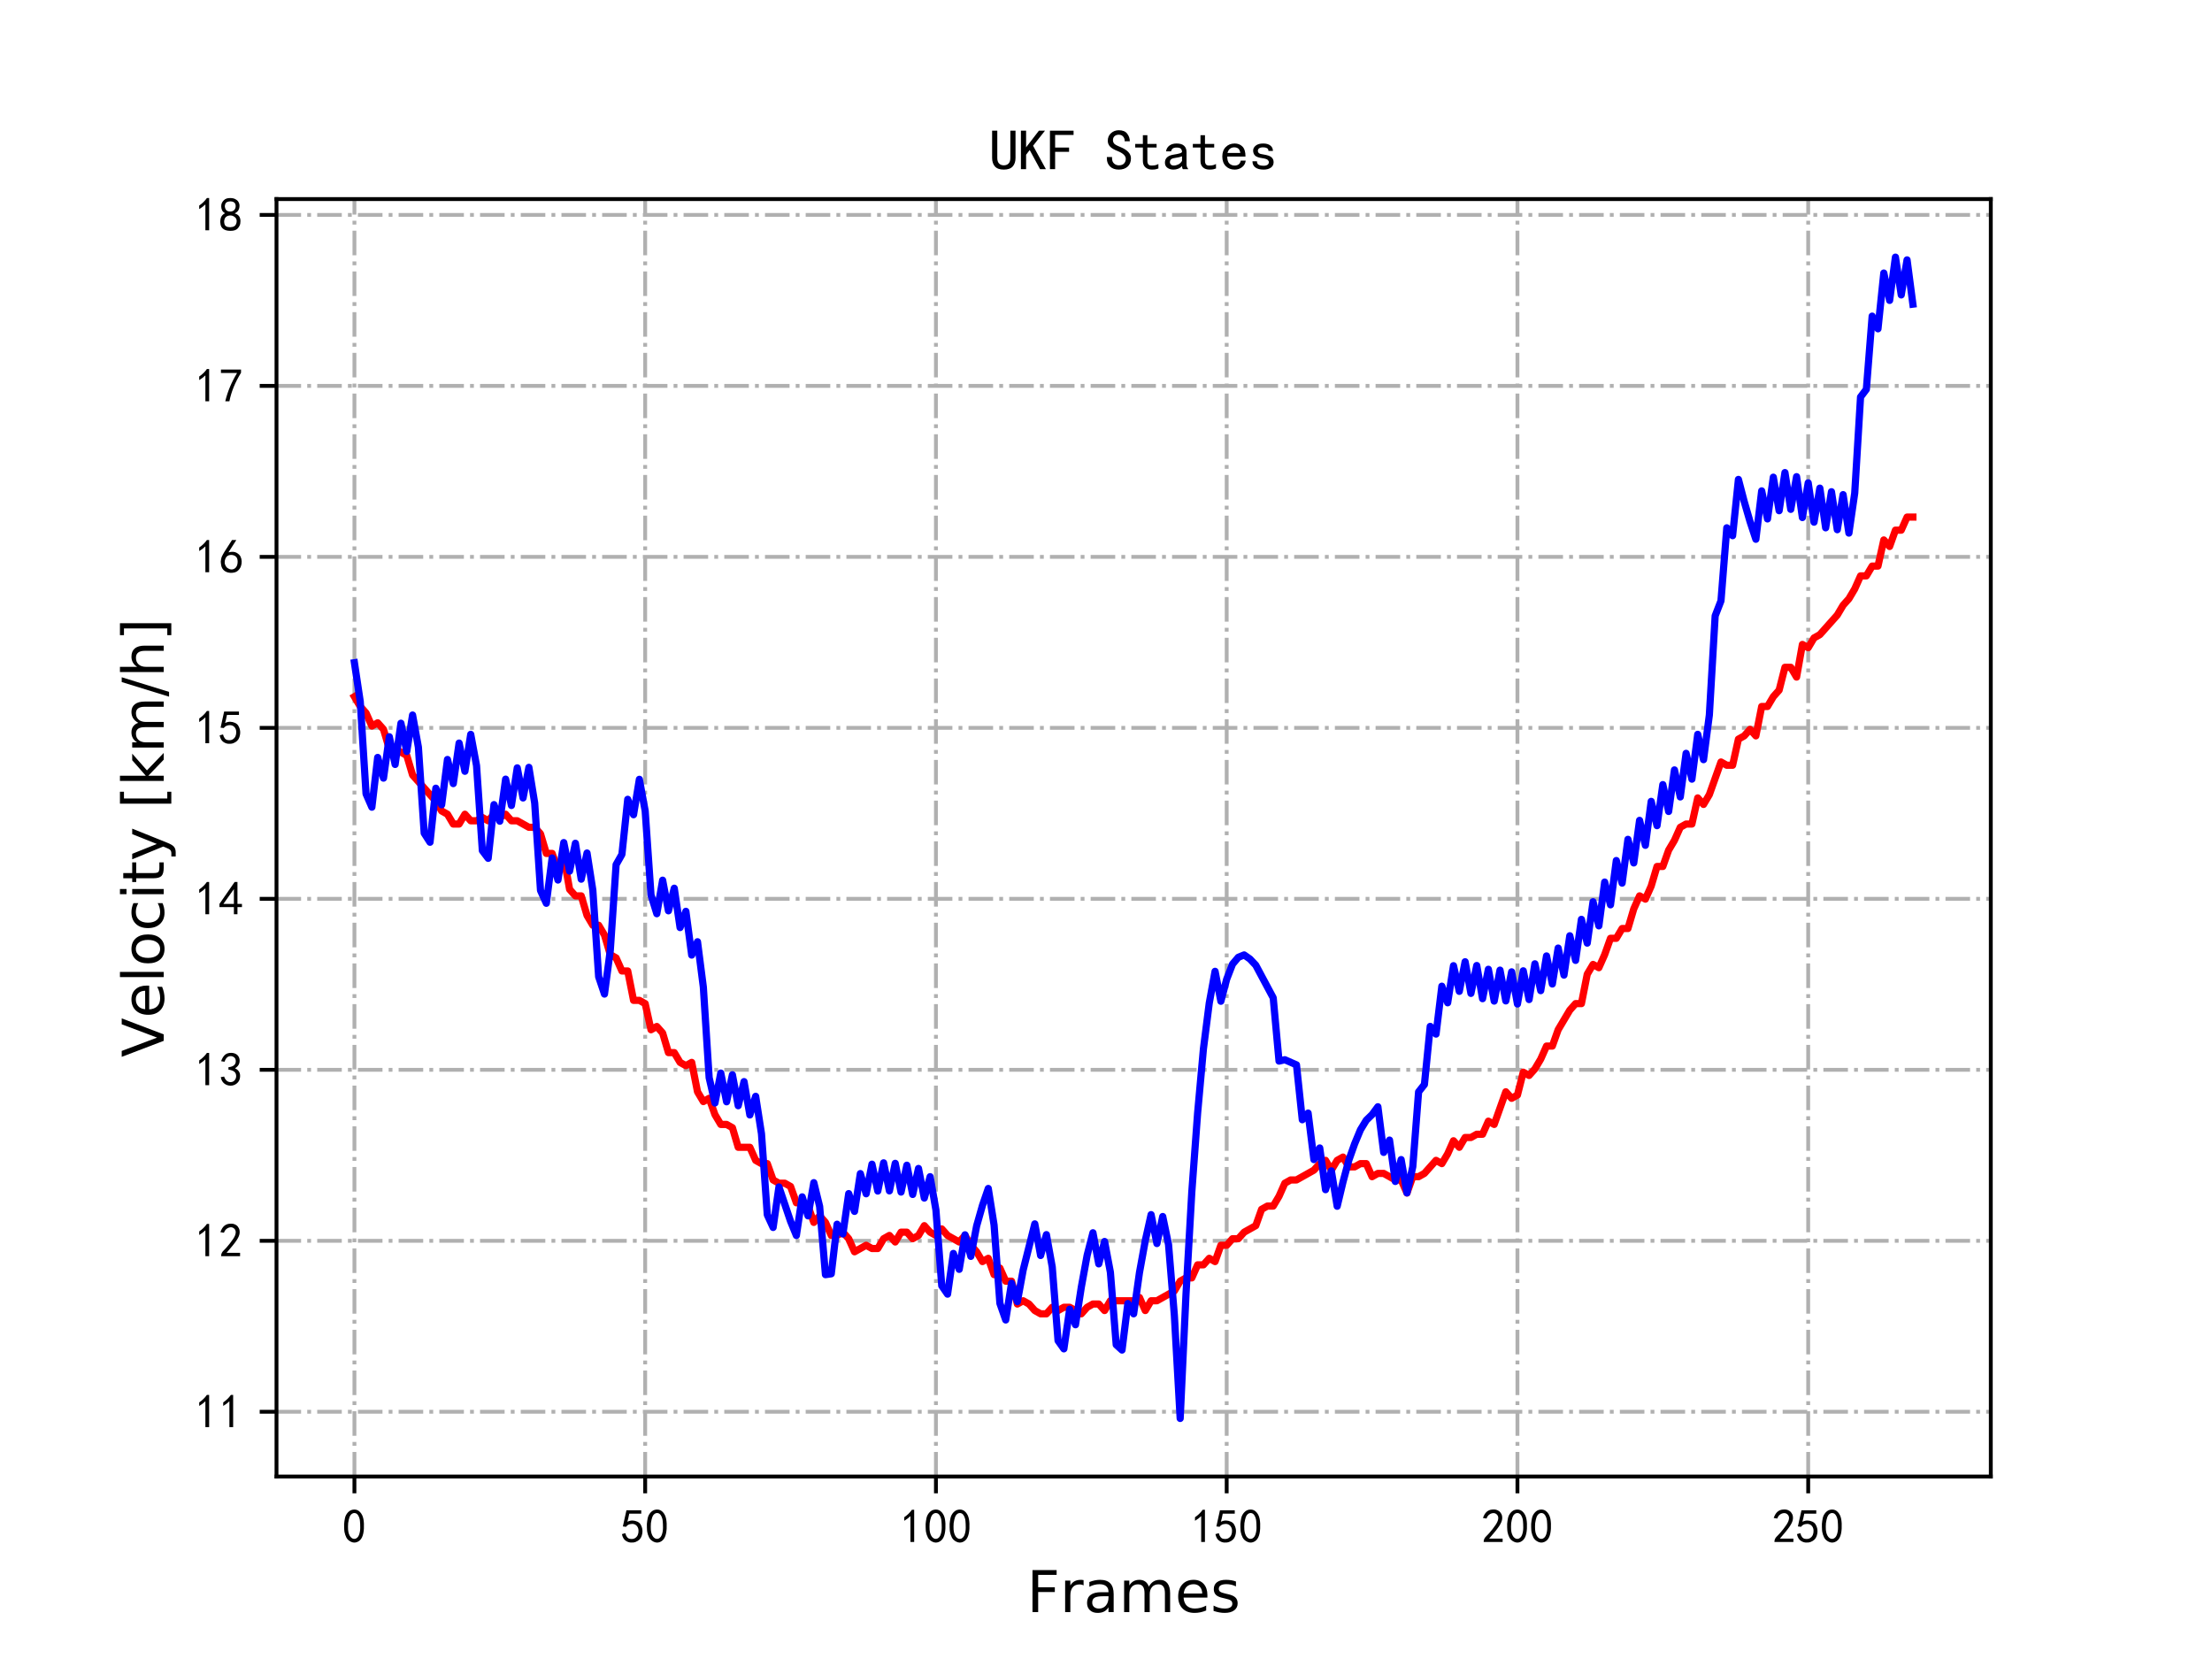 <?xml version="1.0" encoding="utf-8" standalone="no"?>
<!DOCTYPE svg PUBLIC "-//W3C//DTD SVG 1.1//EN"
  "http://www.w3.org/Graphics/SVG/1.1/DTD/svg11.dtd">
<!-- Created with matplotlib (http://matplotlib.org/) -->
<svg height="345.6pt" version="1.1" viewBox="0 0 460.8 345.6" width="460.8pt" xmlns="http://www.w3.org/2000/svg" xmlns:xlink="http://www.w3.org/1999/xlink">
 <defs>
  <style type="text/css">
*{stroke-linecap:butt;stroke-linejoin:round;}
  </style>
 </defs>
 <g id="figure_1">
  <g id="patch_1">
   <path d="M 0 345.6 
L 460.8 345.6 
L 460.8 0 
L 0 0 
z
" style="fill:#ffffff;"/>
  </g>
  <g id="axes_1">
   <g id="patch_2">
    <path d="M 57.6 307.584 
L 414.72 307.584 
L 414.72 41.472 
L 57.6 41.472 
z
" style="fill:#ffffff;"/>
   </g>
   <g id="matplotlib.axis_1">
    <g id="xtick_1">
     <g id="line2d_1">
      <path clip-path="url(#p1f4f0e84ec)" d="M 73.833 307.584 
L 73.833 41.472 
" style="fill:none;stroke:#b0b0b0;stroke-dasharray:5.12,1.28,0.8,1.28;stroke-dashoffset:0;stroke-width:0.8;"/>
     </g>
     <g id="line2d_2">
      <defs>
       <path d="M 0 0 
L 0 3.5 
" id="m449498140f" style="stroke:#000000;stroke-width:0.8;"/>
      </defs>
      <g>
       <use style="stroke:#000000;stroke-width:0.8;" x="73.833" xlink:href="#m449498140f" y="307.584"/>
      </g>
     </g>
     <g id="text_1">
      <!-- 0 -->
      <defs>
       <path d="M 3.125 29.297 
Q 3.906 50 6.438 56.047 
Q 8.984 62.109 13.672 66.016 
Q 18.359 69.922 25.188 69.922 
Q 32.031 69.922 37.109 64.25 
Q 42.188 58.594 43.75 50 
Q 45.312 41.406 44.719 30.266 
Q 44.141 19.141 40.812 12.109 
Q 37.5 5.078 30.859 2.344 
Q 24.219 -0.391 17.578 2.922 
Q 10.938 6.25 8.203 11.719 
Q 5.469 17.188 4.297 23.234 
Q 3.125 29.297 3.906 50 
z
M 12.891 52.734 
Q 10.547 31.25 12.5 22.844 
Q 14.453 14.453 18.938 10.938 
Q 23.438 7.422 28.125 9.562 
Q 32.812 11.719 34.953 18.156 
Q 37.109 24.609 37.109 32.219 
Q 37.109 39.844 36.516 46.094 
Q 35.938 52.344 33 57.422 
Q 30.078 62.5 25.188 62.688 
Q 20.312 62.891 16.594 57.812 
Q 12.891 52.734 10.547 31.25 
z
" id="SimHei-30"/>
      </defs>
      <g transform="translate(71.333 321.459)scale(0.1 -0.1)">
       <use xlink:href="#SimHei-30"/>
      </g>
     </g>
    </g>
    <g id="xtick_2">
     <g id="line2d_3">
      <path clip-path="url(#p1f4f0e84ec)" d="M 134.403 307.584 
L 134.403 41.472 
" style="fill:none;stroke:#b0b0b0;stroke-dasharray:5.12,1.28,0.8,1.28;stroke-dashoffset:0;stroke-width:0.8;"/>
     </g>
     <g id="line2d_4">
      <g>
       <use style="stroke:#000000;stroke-width:0.8;" x="134.403" xlink:href="#m449498140f" y="307.584"/>
      </g>
     </g>
     <g id="text_2">
      <!-- 50 -->
      <defs>
       <path d="M 8.594 20.703 
Q 11.328 10.156 17.969 8.984 
Q 24.609 7.812 28.703 10.344 
Q 32.812 12.891 34.562 16.984 
Q 36.328 21.094 36.125 26.172 
Q 35.938 31.25 33.391 34.766 
Q 30.859 38.281 26.953 39.453 
Q 23.047 40.625 18.156 39.453 
Q 13.281 38.281 10.156 33.984 
L 3.516 34.766 
Q 4.297 37.109 10.938 68.359 
L 41.797 68.359 
L 41.797 61.328 
L 16.797 61.328 
Q 14.844 50.781 12.891 44.531 
Q 18.75 47.266 23.828 47.062 
Q 28.906 46.875 33.594 44.719 
Q 38.281 42.578 40.422 38.859 
Q 42.578 35.156 43.547 31.438 
Q 44.531 27.734 44.328 23.438 
Q 44.141 19.141 42.578 14.641 
Q 41.016 10.156 37.891 7.219 
Q 34.766 4.297 30.266 2.531 
Q 25.781 0.781 19.922 1.172 
Q 14.062 1.562 8.781 5.469 
Q 3.516 9.375 1.562 18.75 
z
" id="SimHei-35"/>
      </defs>
      <g transform="translate(129.403 321.459)scale(0.1 -0.1)">
       <use xlink:href="#SimHei-35"/>
       <use x="50" xlink:href="#SimHei-30"/>
      </g>
     </g>
    </g>
    <g id="xtick_3">
     <g id="line2d_5">
      <path clip-path="url(#p1f4f0e84ec)" d="M 194.972 307.584 
L 194.972 41.472 
" style="fill:none;stroke:#b0b0b0;stroke-dasharray:5.12,1.28,0.8,1.28;stroke-dashoffset:0;stroke-width:0.8;"/>
     </g>
     <g id="line2d_6">
      <g>
       <use style="stroke:#000000;stroke-width:0.8;" x="194.972" xlink:href="#m449498140f" y="307.584"/>
      </g>
     </g>
     <g id="text_3">
      <!-- 100 -->
      <defs>
       <path d="M 21.875 56.25 
Q 16.797 51.172 8.984 46.484 
L 8.984 53.906 
Q 18.75 60.547 25 69.531 
L 29.688 69.531 
L 29.688 2.344 
L 21.875 2.344 
z
" id="SimHei-31"/>
      </defs>
      <g transform="translate(187.472 321.459)scale(0.1 -0.1)">
       <use xlink:href="#SimHei-31"/>
       <use x="50" xlink:href="#SimHei-30"/>
       <use x="100" xlink:href="#SimHei-30"/>
      </g>
     </g>
    </g>
    <g id="xtick_4">
     <g id="line2d_7">
      <path clip-path="url(#p1f4f0e84ec)" d="M 255.542 307.584 
L 255.542 41.472 
" style="fill:none;stroke:#b0b0b0;stroke-dasharray:5.12,1.28,0.8,1.28;stroke-dashoffset:0;stroke-width:0.8;"/>
     </g>
     <g id="line2d_8">
      <g>
       <use style="stroke:#000000;stroke-width:0.8;" x="255.542" xlink:href="#m449498140f" y="307.584"/>
      </g>
     </g>
     <g id="text_4">
      <!-- 150 -->
      <g transform="translate(248.042 321.459)scale(0.1 -0.1)">
       <use xlink:href="#SimHei-31"/>
       <use x="50" xlink:href="#SimHei-35"/>
       <use x="100" xlink:href="#SimHei-30"/>
      </g>
     </g>
    </g>
    <g id="xtick_5">
     <g id="line2d_9">
      <path clip-path="url(#p1f4f0e84ec)" d="M 316.112 307.584 
L 316.112 41.472 
" style="fill:none;stroke:#b0b0b0;stroke-dasharray:5.12,1.28,0.8,1.28;stroke-dashoffset:0;stroke-width:0.8;"/>
     </g>
     <g id="line2d_10">
      <g>
       <use style="stroke:#000000;stroke-width:0.8;" x="316.112" xlink:href="#m449498140f" y="307.584"/>
      </g>
     </g>
     <g id="text_5">
      <!-- 200 -->
      <defs>
       <path d="M 4.688 3.906 
Q 5.078 9.766 10.156 14.453 
Q 15.234 19.141 23.047 29.094 
Q 30.859 39.062 33.203 44.531 
Q 35.547 50 34.953 53.906 
Q 34.375 57.812 31.25 60.344 
Q 28.125 62.891 24.016 62.5 
Q 19.922 62.109 16.203 59.375 
Q 12.5 56.641 10.547 51.172 
L 3.125 52.344 
Q 6.25 61.328 11.125 65.422 
Q 16.016 69.531 22.656 69.922 
Q 26.562 70.312 29.688 69.719 
Q 32.812 69.141 36.125 66.984 
Q 39.453 64.844 41.594 60.547 
Q 43.75 56.25 43.156 50.188 
Q 42.578 44.141 37.109 35.734 
Q 31.641 27.344 16.016 9.375 
L 44.141 9.375 
L 44.141 2.344 
L 4.688 2.344 
z
" id="SimHei-32"/>
      </defs>
      <g transform="translate(308.612 321.459)scale(0.1 -0.1)">
       <use xlink:href="#SimHei-32"/>
       <use x="50" xlink:href="#SimHei-30"/>
       <use x="100" xlink:href="#SimHei-30"/>
      </g>
     </g>
    </g>
    <g id="xtick_6">
     <g id="line2d_11">
      <path clip-path="url(#p1f4f0e84ec)" d="M 376.682 307.584 
L 376.682 41.472 
" style="fill:none;stroke:#b0b0b0;stroke-dasharray:5.12,1.28,0.8,1.28;stroke-dashoffset:0;stroke-width:0.8;"/>
     </g>
     <g id="line2d_12">
      <g>
       <use style="stroke:#000000;stroke-width:0.8;" x="376.682" xlink:href="#m449498140f" y="307.584"/>
      </g>
     </g>
     <g id="text_6">
      <!-- 250 -->
      <g transform="translate(369.182 321.459)scale(0.1 -0.1)">
       <use xlink:href="#SimHei-32"/>
       <use x="50" xlink:href="#SimHei-35"/>
       <use x="100" xlink:href="#SimHei-30"/>
      </g>
     </g>
    </g>
    <g id="text_7">
     <!-- Frames -->
     <defs>
      <path d="M 9.812 72.906 
L 51.703 72.906 
L 51.703 64.594 
L 19.672 64.594 
L 19.672 43.109 
L 48.578 43.109 
L 48.578 34.812 
L 19.672 34.812 
L 19.672 0 
L 9.812 0 
z
" id="DejaVuSans-46"/>
      <path d="M 41.109 46.297 
Q 39.594 47.172 37.812 47.578 
Q 36.031 48 33.891 48 
Q 26.266 48 22.188 43.047 
Q 18.109 38.094 18.109 28.812 
L 18.109 0 
L 9.078 0 
L 9.078 54.688 
L 18.109 54.688 
L 18.109 46.188 
Q 20.953 51.172 25.484 53.578 
Q 30.031 56 36.531 56 
Q 37.453 56 38.578 55.875 
Q 39.703 55.766 41.062 55.516 
z
" id="DejaVuSans-72"/>
      <path d="M 34.281 27.484 
Q 23.391 27.484 19.188 25 
Q 14.984 22.516 14.984 16.5 
Q 14.984 11.719 18.141 8.906 
Q 21.297 6.109 26.703 6.109 
Q 34.188 6.109 38.703 11.406 
Q 43.219 16.703 43.219 25.484 
L 43.219 27.484 
z
M 52.203 31.203 
L 52.203 0 
L 43.219 0 
L 43.219 8.297 
Q 40.141 3.328 35.547 0.953 
Q 30.953 -1.422 24.312 -1.422 
Q 15.922 -1.422 10.953 3.297 
Q 6 8.016 6 15.922 
Q 6 25.141 12.172 29.828 
Q 18.359 34.516 30.609 34.516 
L 43.219 34.516 
L 43.219 35.406 
Q 43.219 41.609 39.141 45 
Q 35.062 48.391 27.688 48.391 
Q 23 48.391 18.547 47.266 
Q 14.109 46.141 10.016 43.891 
L 10.016 52.203 
Q 14.938 54.109 19.578 55.047 
Q 24.219 56 28.609 56 
Q 40.484 56 46.344 49.844 
Q 52.203 43.703 52.203 31.203 
z
" id="DejaVuSans-61"/>
      <path d="M 52 44.188 
Q 55.375 50.25 60.062 53.125 
Q 64.75 56 71.094 56 
Q 79.641 56 84.281 50.016 
Q 88.922 44.047 88.922 33.016 
L 88.922 0 
L 79.891 0 
L 79.891 32.719 
Q 79.891 40.578 77.094 44.375 
Q 74.312 48.188 68.609 48.188 
Q 61.625 48.188 57.562 43.547 
Q 53.516 38.922 53.516 30.906 
L 53.516 0 
L 44.484 0 
L 44.484 32.719 
Q 44.484 40.625 41.703 44.406 
Q 38.922 48.188 33.109 48.188 
Q 26.219 48.188 22.156 43.531 
Q 18.109 38.875 18.109 30.906 
L 18.109 0 
L 9.078 0 
L 9.078 54.688 
L 18.109 54.688 
L 18.109 46.188 
Q 21.188 51.219 25.484 53.609 
Q 29.781 56 35.688 56 
Q 41.656 56 45.828 52.969 
Q 50 49.953 52 44.188 
z
" id="DejaVuSans-6d"/>
      <path d="M 56.203 29.594 
L 56.203 25.203 
L 14.891 25.203 
Q 15.484 15.922 20.484 11.062 
Q 25.484 6.203 34.422 6.203 
Q 39.594 6.203 44.453 7.469 
Q 49.312 8.734 54.109 11.281 
L 54.109 2.781 
Q 49.266 0.734 44.188 -0.344 
Q 39.109 -1.422 33.891 -1.422 
Q 20.797 -1.422 13.156 6.188 
Q 5.516 13.812 5.516 26.812 
Q 5.516 40.234 12.766 48.109 
Q 20.016 56 32.328 56 
Q 43.359 56 49.781 48.891 
Q 56.203 41.797 56.203 29.594 
z
M 47.219 32.234 
Q 47.125 39.594 43.094 43.984 
Q 39.062 48.391 32.422 48.391 
Q 24.906 48.391 20.391 44.141 
Q 15.875 39.891 15.188 32.172 
z
" id="DejaVuSans-65"/>
      <path d="M 44.281 53.078 
L 44.281 44.578 
Q 40.484 46.531 36.375 47.5 
Q 32.281 48.484 27.875 48.484 
Q 21.188 48.484 17.844 46.438 
Q 14.5 44.391 14.5 40.281 
Q 14.5 37.156 16.891 35.375 
Q 19.281 33.594 26.516 31.984 
L 29.594 31.297 
Q 39.156 29.25 43.188 25.516 
Q 47.219 21.781 47.219 15.094 
Q 47.219 7.469 41.188 3.016 
Q 35.156 -1.422 24.609 -1.422 
Q 20.219 -1.422 15.453 -0.562 
Q 10.688 0.297 5.422 2 
L 5.422 11.281 
Q 10.406 8.688 15.234 7.391 
Q 20.062 6.109 24.812 6.109 
Q 31.156 6.109 34.562 8.281 
Q 37.984 10.453 37.984 14.406 
Q 37.984 18.062 35.516 20.016 
Q 33.062 21.969 24.703 23.781 
L 21.578 24.516 
Q 13.234 26.266 9.516 29.906 
Q 5.812 33.547 5.812 39.891 
Q 5.812 47.609 11.281 51.797 
Q 16.75 56 26.812 56 
Q 31.781 56 36.172 55.266 
Q 40.578 54.547 44.281 53.078 
z
" id="DejaVuSans-73"/>
     </defs>
     <g transform="translate(213.91 335.827)scale(0.12 -0.12)">
      <use xlink:href="#DejaVuSans-46"/>
      <use x="57.41" xlink:href="#DejaVuSans-72"/>
      <use x="98.523" xlink:href="#DejaVuSans-61"/>
      <use x="159.803" xlink:href="#DejaVuSans-6d"/>
      <use x="257.215" xlink:href="#DejaVuSans-65"/>
      <use x="318.738" xlink:href="#DejaVuSans-73"/>
     </g>
    </g>
   </g>
   <g id="matplotlib.axis_2">
    <g id="ytick_1">
     <g id="line2d_13">
      <path clip-path="url(#p1f4f0e84ec)" d="M 57.6 294.099 
L 414.72 294.099 
" style="fill:none;stroke:#b0b0b0;stroke-dasharray:5.12,1.28,0.8,1.28;stroke-dashoffset:0;stroke-width:0.8;"/>
     </g>
     <g id="line2d_14">
      <defs>
       <path d="M 0 0 
L -3.5 0 
" id="m06a6c1f223" style="stroke:#000000;stroke-width:0.8;"/>
      </defs>
      <g>
       <use style="stroke:#000000;stroke-width:0.8;" x="57.6" xlink:href="#m06a6c1f223" y="294.099"/>
      </g>
     </g>
     <g id="text_8">
      <!-- 11 -->
      <g transform="translate(40.6 297.536)scale(0.1 -0.1)">
       <use xlink:href="#SimHei-31"/>
       <use x="50" xlink:href="#SimHei-31"/>
      </g>
     </g>
    </g>
    <g id="ytick_2">
     <g id="line2d_15">
      <path clip-path="url(#p1f4f0e84ec)" d="M 57.6 258.481 
L 414.72 258.481 
" style="fill:none;stroke:#b0b0b0;stroke-dasharray:5.12,1.28,0.8,1.28;stroke-dashoffset:0;stroke-width:0.8;"/>
     </g>
     <g id="line2d_16">
      <g>
       <use style="stroke:#000000;stroke-width:0.8;" x="57.6" xlink:href="#m06a6c1f223" y="258.481"/>
      </g>
     </g>
     <g id="text_9">
      <!-- 12 -->
      <g transform="translate(40.6 261.918)scale(0.1 -0.1)">
       <use xlink:href="#SimHei-31"/>
       <use x="50" xlink:href="#SimHei-32"/>
      </g>
     </g>
    </g>
    <g id="ytick_3">
     <g id="line2d_17">
      <path clip-path="url(#p1f4f0e84ec)" d="M 57.6 222.862 
L 414.72 222.862 
" style="fill:none;stroke:#b0b0b0;stroke-dasharray:5.12,1.28,0.8,1.28;stroke-dashoffset:0;stroke-width:0.8;"/>
     </g>
     <g id="line2d_18">
      <g>
       <use style="stroke:#000000;stroke-width:0.8;" x="57.6" xlink:href="#m06a6c1f223" y="222.862"/>
      </g>
     </g>
     <g id="text_10">
      <!-- 13 -->
      <defs>
       <path d="M 3.906 19.141 
L 10.938 20.312 
Q 12.5 15.234 16.016 11.906 
Q 19.531 8.594 24.797 8.781 
Q 30.078 8.984 33.203 13.078 
Q 36.328 17.188 35.938 22.453 
Q 35.547 27.734 31.828 30.656 
Q 28.125 33.594 19.922 34.766 
L 19.922 39.844 
Q 28.125 40.625 31.828 44.141 
Q 35.547 47.656 35.156 53.312 
Q 34.766 58.984 30.078 61.516 
Q 25.391 64.062 20.109 62.109 
Q 14.844 60.156 11.719 51.172 
L 4.688 52.344 
Q 7.031 59.375 11.125 64.062 
Q 15.234 68.75 22.266 69.531 
Q 29.297 70.312 34.562 67.766 
Q 39.844 65.234 41.984 59.953 
Q 44.141 54.688 42.578 48.438 
Q 41.016 42.188 33.594 37.5 
Q 39.062 35.156 41.984 30.469 
Q 44.922 25.781 43.938 18.156 
Q 42.969 10.547 37.109 5.859 
Q 31.25 1.172 23.828 1.359 
Q 16.406 1.562 10.938 6.047 
Q 5.469 10.547 3.906 19.141 
z
" id="SimHei-33"/>
      </defs>
      <g transform="translate(40.6 226.3)scale(0.1 -0.1)">
       <use xlink:href="#SimHei-31"/>
       <use x="50" xlink:href="#SimHei-33"/>
      </g>
     </g>
    </g>
    <g id="ytick_4">
     <g id="line2d_19">
      <path clip-path="url(#p1f4f0e84ec)" d="M 57.6 187.244 
L 414.72 187.244 
" style="fill:none;stroke:#b0b0b0;stroke-dasharray:5.12,1.28,0.8,1.28;stroke-dashoffset:0;stroke-width:0.8;"/>
     </g>
     <g id="line2d_20">
      <g>
       <use style="stroke:#000000;stroke-width:0.8;" x="57.6" xlink:href="#m06a6c1f223" y="187.244"/>
      </g>
     </g>
     <g id="text_11">
      <!-- 14 -->
      <defs>
       <path d="M 31.25 17.188 
L 1.172 17.188 
L 1.172 23.828 
L 32.812 69.531 
L 38.672 69.531 
L 38.672 23.828 
L 48.047 23.828 
L 48.047 17.188 
L 38.672 17.188 
L 38.672 2.344 
L 31.25 2.344 
z
M 31.25 23.828 
L 31.25 54.688 
L 9.375 23.828 
z
" id="SimHei-34"/>
      </defs>
      <g transform="translate(40.6 190.681)scale(0.1 -0.1)">
       <use xlink:href="#SimHei-31"/>
       <use x="50" xlink:href="#SimHei-34"/>
      </g>
     </g>
    </g>
    <g id="ytick_5">
     <g id="line2d_21">
      <path clip-path="url(#p1f4f0e84ec)" d="M 57.6 151.625 
L 414.72 151.625 
" style="fill:none;stroke:#b0b0b0;stroke-dasharray:5.12,1.28,0.8,1.28;stroke-dashoffset:0;stroke-width:0.8;"/>
     </g>
     <g id="line2d_22">
      <g>
       <use style="stroke:#000000;stroke-width:0.8;" x="57.6" xlink:href="#m06a6c1f223" y="151.625"/>
      </g>
     </g>
     <g id="text_12">
      <!-- 15 -->
      <g transform="translate(40.6 155.063)scale(0.1 -0.1)">
       <use xlink:href="#SimHei-31"/>
       <use x="50" xlink:href="#SimHei-35"/>
      </g>
     </g>
    </g>
    <g id="ytick_6">
     <g id="line2d_23">
      <path clip-path="url(#p1f4f0e84ec)" d="M 57.6 116.007 
L 414.72 116.007 
" style="fill:none;stroke:#b0b0b0;stroke-dasharray:5.12,1.28,0.8,1.28;stroke-dashoffset:0;stroke-width:0.8;"/>
     </g>
     <g id="line2d_24">
      <g>
       <use style="stroke:#000000;stroke-width:0.8;" x="57.6" xlink:href="#m06a6c1f223" y="116.007"/>
      </g>
     </g>
     <g id="text_13">
      <!-- 16 -->
      <defs>
       <path d="M 3.516 19.531 
Q 4.297 30.859 6.047 34.766 
Q 7.812 38.672 11.328 44.531 
L 27.344 69.531 
L 36.328 69.531 
L 19.922 43.75 
Q 30.469 46.484 36.719 42.969 
Q 42.969 39.453 45.109 34.953 
Q 47.266 30.469 47.453 25.188 
Q 47.656 19.922 45.891 14.844 
Q 44.141 9.766 39.641 5.656 
Q 35.156 1.562 27.141 1.172 
Q 19.141 0.781 13.469 4.094 
Q 7.812 7.422 5.656 13.469 
Q 3.516 19.531 4.297 30.859 
z
M 12.5 16.016 
Q 19.531 8.594 25.391 8.203 
Q 31.25 7.812 35.156 12.109 
Q 39.062 16.406 39.062 24.609 
Q 39.062 32.812 34.172 35.938 
Q 29.297 39.062 23.234 38.281 
Q 17.188 37.5 14.453 32.422 
Q 11.719 27.344 12.109 21.672 
Q 12.5 16.016 19.531 8.594 
z
" id="SimHei-36"/>
      </defs>
      <g transform="translate(40.6 119.445)scale(0.1 -0.1)">
       <use xlink:href="#SimHei-31"/>
       <use x="50" xlink:href="#SimHei-36"/>
      </g>
     </g>
    </g>
    <g id="ytick_7">
     <g id="line2d_25">
      <path clip-path="url(#p1f4f0e84ec)" d="M 57.6 80.389 
L 414.72 80.389 
" style="fill:none;stroke:#b0b0b0;stroke-dasharray:5.12,1.28,0.8,1.28;stroke-dashoffset:0;stroke-width:0.8;"/>
     </g>
     <g id="line2d_26">
      <g>
       <use style="stroke:#000000;stroke-width:0.8;" x="57.6" xlink:href="#m06a6c1f223" y="80.389"/>
      </g>
     </g>
     <g id="text_14">
      <!-- 17 -->
      <defs>
       <path d="M 13.281 2.344 
Q 20.312 32.031 37.891 61.328 
L 4.297 61.328 
L 4.297 68.359 
L 46.094 68.359 
L 46.094 61.719 
Q 27.734 32.031 21.875 2.344 
L 13.281 2.344 
z
" id="SimHei-37"/>
      </defs>
      <g transform="translate(40.6 83.826)scale(0.1 -0.1)">
       <use xlink:href="#SimHei-31"/>
       <use x="50" xlink:href="#SimHei-37"/>
      </g>
     </g>
    </g>
    <g id="ytick_8">
     <g id="line2d_27">
      <path clip-path="url(#p1f4f0e84ec)" d="M 57.6 44.77 
L 414.72 44.77 
" style="fill:none;stroke:#b0b0b0;stroke-dasharray:5.12,1.28,0.8,1.28;stroke-dashoffset:0;stroke-width:0.8;"/>
     </g>
     <g id="line2d_28">
      <g>
       <use style="stroke:#000000;stroke-width:0.8;" x="57.6" xlink:href="#m06a6c1f223" y="44.77"/>
      </g>
     </g>
     <g id="text_15">
      <!-- 18 -->
      <defs>
       <path d="M 2.734 16.797 
Q 2.734 26.172 5.078 30.656 
Q 7.422 35.156 12.891 37.891 
Q 8.203 40.625 6.641 43.938 
Q 5.078 47.266 4.875 51.562 
Q 4.688 55.859 6.047 58.984 
Q 7.422 62.109 10.156 64.844 
Q 12.891 67.578 16.203 68.547 
Q 19.531 69.531 23.438 69.531 
Q 27.344 69.531 30.469 68.75 
Q 33.594 67.969 37.109 65.422 
Q 40.625 62.891 42.188 58.203 
Q 43.75 53.516 41.984 47.266 
Q 40.234 41.016 32.812 37.5 
Q 39.453 35.547 42.188 31.438 
Q 44.922 27.344 44.922 21.484 
Q 44.922 15.625 43.156 12.109 
Q 41.406 8.594 39.25 6.25 
Q 37.109 3.906 33.391 2.531 
Q 29.688 1.172 24.016 1.172 
Q 18.359 1.172 14.25 2.531 
Q 10.156 3.906 7.422 6.641 
Q 4.688 9.375 3.703 13.078 
Q 2.734 16.797 2.734 26.172 
z
M 10.938 26.562 
Q 10.547 17.188 12.297 13.672 
Q 14.062 10.156 18.75 9.172 
Q 23.438 8.203 28.516 9.375 
Q 33.594 10.547 35.547 14.844 
Q 37.5 19.141 36.906 23.438 
Q 36.328 27.734 32.031 30.656 
Q 27.734 33.594 22.656 33.203 
Q 17.578 32.812 14.25 29.688 
Q 10.938 26.562 10.547 17.188 
z
M 12.109 56.25 
Q 12.109 48.438 14.844 44.922 
Q 17.578 41.406 23.438 41.406 
Q 29.297 41.406 32.219 44.922 
Q 35.156 48.438 34.953 53.312 
Q 34.766 58.203 31.438 60.547 
Q 28.125 62.891 22.453 62.5 
Q 16.797 62.109 14.453 59.172 
Q 12.109 56.25 12.109 48.438 
z
" id="SimHei-38"/>
      </defs>
      <g transform="translate(40.6 48.208)scale(0.1 -0.1)">
       <use xlink:href="#SimHei-31"/>
       <use x="50" xlink:href="#SimHei-38"/>
      </g>
     </g>
    </g>
    <g id="text_16">
     <!-- Velocity [km/h] -->
     <defs>
      <path d="M 28.609 0 
L 0.781 72.906 
L 11.078 72.906 
L 34.188 11.531 
L 57.328 72.906 
L 67.578 72.906 
L 39.797 0 
z
" id="DejaVuSans-56"/>
      <path d="M 9.422 75.984 
L 18.406 75.984 
L 18.406 0 
L 9.422 0 
z
" id="DejaVuSans-6c"/>
      <path d="M 30.609 48.391 
Q 23.391 48.391 19.188 42.75 
Q 14.984 37.109 14.984 27.297 
Q 14.984 17.484 19.156 11.844 
Q 23.344 6.203 30.609 6.203 
Q 37.797 6.203 41.984 11.859 
Q 46.188 17.531 46.188 27.297 
Q 46.188 37.016 41.984 42.703 
Q 37.797 48.391 30.609 48.391 
z
M 30.609 56 
Q 42.328 56 49.016 48.375 
Q 55.719 40.766 55.719 27.297 
Q 55.719 13.875 49.016 6.219 
Q 42.328 -1.422 30.609 -1.422 
Q 18.844 -1.422 12.172 6.219 
Q 5.516 13.875 5.516 27.297 
Q 5.516 40.766 12.172 48.375 
Q 18.844 56 30.609 56 
z
" id="DejaVuSans-6f"/>
      <path d="M 48.781 52.594 
L 48.781 44.188 
Q 44.969 46.297 41.141 47.344 
Q 37.312 48.391 33.406 48.391 
Q 24.656 48.391 19.812 42.844 
Q 14.984 37.312 14.984 27.297 
Q 14.984 17.281 19.812 11.734 
Q 24.656 6.203 33.406 6.203 
Q 37.312 6.203 41.141 7.25 
Q 44.969 8.297 48.781 10.406 
L 48.781 2.094 
Q 45.016 0.344 40.984 -0.531 
Q 36.969 -1.422 32.422 -1.422 
Q 20.062 -1.422 12.781 6.344 
Q 5.516 14.109 5.516 27.297 
Q 5.516 40.672 12.859 48.328 
Q 20.219 56 33.016 56 
Q 37.156 56 41.109 55.141 
Q 45.062 54.297 48.781 52.594 
z
" id="DejaVuSans-63"/>
      <path d="M 9.422 54.688 
L 18.406 54.688 
L 18.406 0 
L 9.422 0 
z
M 9.422 75.984 
L 18.406 75.984 
L 18.406 64.594 
L 9.422 64.594 
z
" id="DejaVuSans-69"/>
      <path d="M 18.312 70.219 
L 18.312 54.688 
L 36.812 54.688 
L 36.812 47.703 
L 18.312 47.703 
L 18.312 18.016 
Q 18.312 11.328 20.141 9.422 
Q 21.969 7.516 27.594 7.516 
L 36.812 7.516 
L 36.812 0 
L 27.594 0 
Q 17.188 0 13.234 3.875 
Q 9.281 7.766 9.281 18.016 
L 9.281 47.703 
L 2.688 47.703 
L 2.688 54.688 
L 9.281 54.688 
L 9.281 70.219 
z
" id="DejaVuSans-74"/>
      <path d="M 32.172 -5.078 
Q 28.375 -14.844 24.75 -17.812 
Q 21.141 -20.797 15.094 -20.797 
L 7.906 -20.797 
L 7.906 -13.281 
L 13.188 -13.281 
Q 16.891 -13.281 18.938 -11.516 
Q 21 -9.766 23.484 -3.219 
L 25.094 0.875 
L 2.984 54.688 
L 12.5 54.688 
L 29.594 11.922 
L 46.688 54.688 
L 56.203 54.688 
z
" id="DejaVuSans-79"/>
      <path id="DejaVuSans-20"/>
      <path d="M 8.594 75.984 
L 29.297 75.984 
L 29.297 69 
L 17.578 69 
L 17.578 -6.203 
L 29.297 -6.203 
L 29.297 -13.188 
L 8.594 -13.188 
z
" id="DejaVuSans-5b"/>
      <path d="M 9.078 75.984 
L 18.109 75.984 
L 18.109 31.109 
L 44.922 54.688 
L 56.391 54.688 
L 27.391 29.109 
L 57.625 0 
L 45.906 0 
L 18.109 26.703 
L 18.109 0 
L 9.078 0 
z
" id="DejaVuSans-6b"/>
      <path d="M 25.391 72.906 
L 33.688 72.906 
L 8.297 -9.281 
L 0 -9.281 
z
" id="DejaVuSans-2f"/>
      <path d="M 54.891 33.016 
L 54.891 0 
L 45.906 0 
L 45.906 32.719 
Q 45.906 40.484 42.875 44.328 
Q 39.844 48.188 33.797 48.188 
Q 26.516 48.188 22.312 43.547 
Q 18.109 38.922 18.109 30.906 
L 18.109 0 
L 9.078 0 
L 9.078 75.984 
L 18.109 75.984 
L 18.109 46.188 
Q 21.344 51.125 25.703 53.562 
Q 30.078 56 35.797 56 
Q 45.219 56 50.047 50.172 
Q 54.891 44.344 54.891 33.016 
z
" id="DejaVuSans-68"/>
      <path d="M 30.422 75.984 
L 30.422 -13.188 
L 9.719 -13.188 
L 9.719 -6.203 
L 21.391 -6.203 
L 21.391 69 
L 9.719 69 
L 9.719 75.984 
z
" id="DejaVuSans-5d"/>
     </defs>
     <g transform="translate(34.104 220.256)rotate(-90)scale(0.12 -0.12)">
      <use xlink:href="#DejaVuSans-56"/>
      <use x="68.299" xlink:href="#DejaVuSans-65"/>
      <use x="129.822" xlink:href="#DejaVuSans-6c"/>
      <use x="157.605" xlink:href="#DejaVuSans-6f"/>
      <use x="218.787" xlink:href="#DejaVuSans-63"/>
      <use x="273.768" xlink:href="#DejaVuSans-69"/>
      <use x="301.551" xlink:href="#DejaVuSans-74"/>
      <use x="340.76" xlink:href="#DejaVuSans-79"/>
      <use x="399.939" xlink:href="#DejaVuSans-20"/>
      <use x="431.727" xlink:href="#DejaVuSans-5b"/>
      <use x="470.74" xlink:href="#DejaVuSans-6b"/>
      <use x="528.65" xlink:href="#DejaVuSans-6d"/>
      <use x="626.062" xlink:href="#DejaVuSans-2f"/>
      <use x="659.754" xlink:href="#DejaVuSans-68"/>
      <use x="723.133" xlink:href="#DejaVuSans-5d"/>
     </g>
    </g>
   </g>
   <g id="line2d_29">
    <path clip-path="url(#p1f4f0e84ec)" d="M 73.833 145.132 
L 75.044 147.173 
L 76.256 148.534 
L 77.467 151.254 
L 78.678 150.574 
L 79.89 151.935 
L 81.101 156.016 
L 82.313 156.016 
L 84.735 157.376 
L 85.947 161.458 
L 90.792 166.899 
L 92.004 168.94 
L 93.215 169.62 
L 94.426 171.661 
L 95.638 171.661 
L 96.849 169.62 
L 98.061 170.981 
L 99.272 170.981 
L 100.483 170.3 
L 101.695 170.981 
L 102.906 169.62 
L 104.118 170.3 
L 105.329 169.62 
L 106.54 170.981 
L 107.752 170.981 
L 110.175 172.341 
L 111.386 172.341 
L 112.597 173.701 
L 113.809 177.783 
L 115.02 177.783 
L 116.232 181.184 
L 117.443 178.463 
L 118.654 185.265 
L 119.866 186.625 
L 121.077 186.625 
L 122.289 190.707 
L 123.5 192.747 
L 124.711 192.747 
L 125.923 194.788 
L 127.134 198.869 
L 128.346 199.549 
L 129.557 202.27 
L 130.768 202.27 
L 131.98 208.392 
L 133.191 208.392 
L 134.403 209.072 
L 135.614 214.514 
L 136.825 213.834 
L 138.037 215.194 
L 139.248 219.276 
L 140.46 219.276 
L 141.671 221.316 
L 142.882 221.996 
L 144.094 221.316 
L 145.305 227.438 
L 146.517 229.479 
L 147.728 228.799 
L 148.939 232.2 
L 150.151 234.24 
L 151.362 234.24 
L 152.574 234.92 
L 153.785 239.002 
L 156.208 239.002 
L 157.419 241.723 
L 158.631 242.403 
L 159.842 242.403 
L 161.053 245.804 
L 162.265 246.484 
L 163.476 246.484 
L 164.688 247.164 
L 165.899 250.565 
L 167.11 250.565 
L 168.322 251.246 
L 169.533 254.647 
L 170.745 253.286 
L 171.956 254.647 
L 173.167 257.367 
L 174.379 257.367 
L 175.59 256.687 
L 176.802 258.048 
L 178.013 260.768 
L 180.436 259.408 
L 181.647 260.088 
L 182.859 260.088 
L 184.07 258.048 
L 185.281 257.367 
L 186.493 258.728 
L 187.704 256.687 
L 188.915 256.687 
L 190.127 258.048 
L 191.338 257.367 
L 192.55 255.327 
L 193.761 256.687 
L 194.972 257.367 
L 196.184 256.007 
L 197.395 257.367 
L 199.818 258.728 
L 201.029 257.367 
L 202.241 259.408 
L 203.452 260.768 
L 204.664 262.809 
L 205.875 262.129 
L 207.086 265.53 
L 208.298 264.17 
L 209.509 266.89 
L 210.721 266.89 
L 211.932 271.652 
L 213.143 270.972 
L 214.355 271.652 
L 215.566 273.012 
L 216.778 273.693 
L 217.989 273.693 
L 219.2 272.332 
L 220.412 273.012 
L 221.623 272.332 
L 222.835 272.332 
L 225.257 273.693 
L 226.469 272.332 
L 227.68 271.652 
L 228.892 271.652 
L 230.103 273.012 
L 231.314 270.972 
L 236.16 270.972 
L 237.371 270.291 
L 238.583 273.012 
L 239.794 270.972 
L 241.006 270.972 
L 244.64 268.931 
L 245.851 266.89 
L 247.063 266.21 
L 248.274 266.21 
L 249.485 263.489 
L 250.697 263.489 
L 251.908 262.129 
L 253.12 262.809 
L 254.331 259.408 
L 255.542 259.408 
L 256.754 258.048 
L 257.965 258.048 
L 259.177 256.687 
L 261.599 255.327 
L 262.811 251.926 
L 264.022 251.246 
L 265.234 251.246 
L 266.445 249.205 
L 267.656 246.484 
L 268.868 245.804 
L 270.079 245.804 
L 273.713 243.763 
L 274.925 242.403 
L 276.136 241.723 
L 277.348 243.763 
L 278.559 241.723 
L 279.77 241.042 
L 280.982 243.083 
L 282.193 243.083 
L 283.405 242.403 
L 284.616 242.403 
L 285.827 245.124 
L 287.039 244.443 
L 288.25 244.443 
L 290.673 245.804 
L 291.884 245.804 
L 293.096 248.525 
L 294.307 245.124 
L 295.518 245.124 
L 296.73 244.443 
L 299.153 241.723 
L 300.364 242.403 
L 301.575 240.362 
L 302.787 237.641 
L 303.998 239.002 
L 305.21 236.961 
L 306.421 236.961 
L 307.632 236.281 
L 308.844 236.281 
L 310.055 233.56 
L 311.267 234.24 
L 313.689 227.438 
L 314.901 228.799 
L 316.112 228.118 
L 317.324 223.357 
L 318.535 224.037 
L 319.746 222.677 
L 320.958 220.636 
L 322.169 217.915 
L 323.381 217.915 
L 324.592 214.514 
L 327.015 210.433 
L 328.226 209.072 
L 329.438 209.072 
L 330.649 202.95 
L 331.86 200.91 
L 333.072 201.59 
L 334.283 198.869 
L 335.495 195.468 
L 336.706 195.468 
L 337.917 193.428 
L 339.129 193.428 
L 340.34 189.346 
L 341.552 186.625 
L 342.763 187.306 
L 343.974 184.585 
L 345.186 180.503 
L 346.397 180.503 
L 347.609 177.102 
L 348.82 175.062 
L 350.031 172.341 
L 351.243 171.661 
L 352.454 171.661 
L 353.666 166.219 
L 354.877 167.579 
L 356.088 165.539 
L 358.511 158.737 
L 359.723 159.417 
L 360.934 159.417 
L 362.145 153.975 
L 363.357 153.295 
L 364.568 151.935 
L 365.78 153.295 
L 366.991 147.173 
L 368.202 147.173 
L 369.414 145.132 
L 370.625 143.772 
L 371.837 139.011 
L 373.048 139.011 
L 374.259 141.051 
L 375.471 134.249 
L 376.682 134.929 
L 377.894 132.889 
L 379.105 132.208 
L 382.739 128.127 
L 383.951 126.087 
L 385.162 124.726 
L 386.373 122.685 
L 387.585 119.965 
L 388.796 119.965 
L 390.007 117.924 
L 391.219 117.924 
L 392.43 112.482 
L 393.642 113.843 
L 394.853 110.442 
L 396.064 110.442 
L 397.276 107.721 
L 398.487 107.721 
L 398.487 107.721 
" style="fill:none;stroke:#ff0000;stroke-linecap:square;stroke-width:1.5;"/>
   </g>
   <g id="line2d_30">
    <path clip-path="url(#p1f4f0e84ec)" d="M 73.833 138.055 
L 75.044 146.14 
L 76.256 165.374 
L 77.467 168.152 
L 78.678 157.787 
L 79.89 162.097 
L 81.101 153.478 
L 82.313 159.248 
L 83.524 150.664 
L 84.735 156.541 
L 85.947 148.954 
L 87.158 155.65 
L 88.369 173.566 
L 89.581 175.454 
L 90.792 164.199 
L 92.004 167.654 
L 93.215 158.215 
L 94.426 163.237 
L 95.638 154.795 
L 96.849 160.672 
L 98.061 152.979 
L 99.272 159.497 
L 100.483 177.199 
L 101.695 178.802 
L 102.906 167.618 
L 104.118 171.073 
L 105.329 162.311 
L 106.54 167.796 
L 107.752 159.96 
L 108.963 166.229 
L 110.175 159.853 
L 111.386 167.297 
L 112.597 185.498 
L 113.809 188.17 
L 115.02 178.731 
L 116.232 183.326 
L 117.443 175.525 
L 118.654 181.474 
L 119.866 175.668 
L 121.077 183.148 
L 122.289 177.698 
L 123.5 185.463 
L 124.711 203.486 
L 125.923 207.083 
L 127.134 197.965 
L 128.346 180.12 
L 129.557 177.983 
L 130.768 166.514 
L 131.98 169.72 
L 133.191 162.347 
L 134.403 168.936 
L 135.614 186.425 
L 136.825 190.343 
L 138.037 183.361 
L 139.248 189.737 
L 140.46 185.035 
L 141.671 193.228 
L 142.882 189.844 
L 144.094 198.962 
L 145.305 196.184 
L 146.517 205.623 
L 147.728 224.501 
L 148.939 229.772 
L 150.151 223.539 
L 151.362 229.523 
L 152.574 223.895 
L 153.785 230.342 
L 154.996 225.32 
L 156.208 232.265 
L 157.419 228.383 
L 158.631 236.183 
L 159.842 253.067 
L 161.053 255.702 
L 162.265 247.261 
L 164.688 254.42 
L 165.899 257.376 
L 167.11 249.327 
L 168.322 253.28 
L 169.533 246.37 
L 170.745 251.321 
L 171.956 265.533 
L 173.167 265.355 
L 174.379 255.026 
L 175.59 257.056 
L 176.802 248.65 
L 178.013 252.354 
L 179.224 244.482 
L 180.436 248.685 
L 181.647 242.523 
L 182.859 248.116 
L 184.07 242.239 
L 185.281 248.08 
L 186.493 242.345 
L 187.704 248.329 
L 188.915 242.737 
L 190.127 248.828 
L 191.338 243.414 
L 192.55 249.576 
L 193.761 245.124 
L 194.972 252.069 
L 196.184 267.848 
L 197.395 269.593 
L 198.607 261.116 
L 199.818 264.429 
L 201.029 257.234 
L 202.241 261.722 
L 203.452 255.382 
L 204.664 251.108 
L 205.875 247.581 
L 207.086 255.204 
L 208.298 271.517 
L 209.509 274.972 
L 210.721 267.314 
L 211.932 271.161 
L 213.143 264.571 
L 215.566 254.954 
L 216.778 261.544 
L 217.989 257.198 
L 219.2 263.93 
L 220.412 279.282 
L 221.623 280.991 
L 222.835 272.728 
L 224.046 275.969 
L 225.257 268.133 
L 226.469 261.508 
L 227.68 256.806 
L 228.892 263.289 
L 230.103 258.623 
L 231.314 265.034 
L 232.526 280.136 
L 233.737 281.241 
L 234.949 271.552 
L 236.16 273.69 
L 237.371 265.106 
L 238.583 258.445 
L 239.794 253.031 
L 241.006 259.05 
L 242.217 253.423 
L 243.428 259.264 
L 244.64 274.01 
L 245.851 295.488 
L 247.063 269.665 
L 248.274 248.329 
L 249.485 231.874 
L 250.697 218.481 
L 251.908 208.971 
L 253.12 202.346 
L 254.331 208.579 
L 255.542 203.984 
L 256.754 200.85 
L 257.965 199.425 
L 259.177 198.927 
L 260.388 199.781 
L 261.599 201.064 
L 265.234 207.867 
L 266.445 221.046 
L 267.656 220.761 
L 270.079 221.829 
L 271.291 233.263 
L 272.502 231.874 
L 273.713 241.562 
L 274.925 239.14 
L 276.136 247.831 
L 277.348 243.913 
L 278.559 251.286 
L 279.77 246.228 
L 280.982 241.704 
L 282.193 238.285 
L 283.405 235.364 
L 284.616 233.37 
L 285.827 232.194 
L 287.039 230.556 
L 288.25 240.066 
L 289.461 237.501 
L 290.673 246.121 
L 291.884 241.562 
L 293.096 248.507 
L 294.307 243.058 
L 295.518 227.457 
L 296.73 225.925 
L 297.941 213.815 
L 299.153 215.418 
L 300.364 205.445 
L 301.575 208.9 
L 302.787 201.171 
L 303.998 206.513 
L 305.21 200.351 
L 306.421 206.941 
L 307.632 201.135 
L 308.844 208.045 
L 310.055 201.919 
L 311.267 208.544 
L 312.478 202.097 
L 313.689 208.508 
L 314.901 202.453 
L 316.112 209.149 
L 317.324 202.239 
L 318.535 208.223 
L 319.746 200.779 
L 320.958 206.371 
L 322.169 199.14 
L 323.381 204.982 
L 324.592 197.502 
L 325.803 203.13 
L 327.015 194.937 
L 328.226 200.066 
L 329.438 191.518 
L 330.649 196.469 
L 331.86 187.849 
L 333.072 192.871 
L 334.283 183.753 
L 335.495 188.49 
L 336.706 179.265 
L 337.917 183.967 
L 339.129 174.849 
L 340.34 179.764 
L 341.552 170.895 
L 342.763 176.095 
L 343.974 166.941 
L 345.186 171.999 
L 346.397 163.451 
L 347.609 169.043 
L 348.82 160.388 
L 350.031 166.015 
L 351.243 156.933 
L 352.454 162.311 
L 353.666 152.979 
L 354.877 158.25 
L 356.088 148.954 
L 357.3 128.295 
L 358.511 125.161 
L 359.723 109.952 
L 360.934 111.59 
L 362.145 99.872 
L 363.357 104.502 
L 364.568 108.67 
L 365.78 112.338 
L 366.991 102.258 
L 368.202 108.1 
L 369.414 99.409 
L 370.625 106.39 
L 371.837 98.447 
L 373.048 106.105 
L 374.259 99.302 
L 375.471 107.815 
L 376.682 100.584 
L 377.894 108.776 
L 379.105 101.688 
L 380.316 109.952 
L 381.528 102.436 
L 382.739 110.344 
L 383.951 103.042 
L 385.162 111.056 
L 386.373 102.721 
L 387.585 82.704 
L 388.796 81.101 
L 390.007 65.856 
L 391.219 68.492 
L 392.43 56.881 
L 393.642 62.579 
L 394.853 53.568 
L 396.064 61.44 
L 397.276 54.138 
L 398.487 63.363 
L 398.487 63.363 
" style="fill:none;stroke:#0000ff;stroke-linecap:square;stroke-width:1.5;"/>
   </g>
   <g id="patch_3">
    <path d="M 57.6 307.584 
L 57.6 41.472 
" style="fill:none;stroke:#000000;stroke-linecap:square;stroke-linejoin:miter;stroke-width:0.8;"/>
   </g>
   <g id="patch_4">
    <path d="M 414.72 307.584 
L 414.72 41.472 
" style="fill:none;stroke:#000000;stroke-linecap:square;stroke-linejoin:miter;stroke-width:0.8;"/>
   </g>
   <g id="patch_5">
    <path d="M 57.6 307.584 
L 414.72 307.584 
" style="fill:none;stroke:#000000;stroke-linecap:square;stroke-linejoin:miter;stroke-width:0.8;"/>
   </g>
   <g id="patch_6">
    <path d="M 57.6 41.472 
L 414.72 41.472 
" style="fill:none;stroke:#000000;stroke-linecap:square;stroke-linejoin:miter;stroke-width:0.8;"/>
   </g>
   <g id="text_17">
    <!-- UKF States -->
    <defs>
     <path d="M 44.922 21.484 
Q 44.922 12.109 40.031 6.641 
Q 35.156 1.172 24.609 1.172 
Q 14.062 1.172 9.172 6.641 
Q 4.297 12.109 4.297 21.484 
L 4.297 68.75 
L 13.281 68.75 
L 13.281 21.484 
Q 13.281 14.844 16.406 11.719 
Q 19.531 8.594 24.609 8.594 
Q 29.688 8.594 32.812 11.719 
Q 35.938 14.844 35.938 21.484 
L 35.938 68.75 
L 44.922 68.75 
z
" id="SimHei-55"/>
     <path d="M 47.656 1.953 
L 37.5 1.953 
L 19.531 35.156 
L 13.281 26.953 
L 13.281 1.953 
L 4.297 1.953 
L 4.297 68.75 
L 13.281 68.75 
L 13.281 39.844 
L 35.547 68.75 
L 46.094 68.75 
L 25.391 42.578 
z
" id="SimHei-4b"/>
     <path d="M 45.703 61.328 
L 13.672 61.328 
L 13.672 39.453 
L 37.891 39.453 
L 37.891 32.031 
L 13.672 32.031 
L 13.672 1.953 
L 4.688 1.953 
L 4.688 68.75 
L 45.703 68.75 
z
" id="SimHei-46"/>
     <path id="SimHei-20"/>
     <path d="M 45.312 20.703 
Q 45.312 11.719 39.641 6.438 
Q 33.984 1.172 24.219 1.172 
Q 14.453 1.172 8.984 6.641 
Q 3.516 12.109 3.516 20.312 
L 3.516 23.047 
L 12.5 23.047 
L 12.5 20.703 
Q 12.5 14.844 16.016 11.719 
Q 19.531 8.594 24.219 8.594 
Q 30.469 8.594 33.391 11.906 
Q 36.328 15.234 36.328 19.922 
Q 36.328 23.828 32.812 27.141 
Q 29.297 30.469 22.656 33.203 
Q 13.281 36.719 9.172 41.016 
Q 5.078 45.312 5.078 51.172 
Q 5.078 59.375 10.734 64.453 
Q 16.406 69.531 24.219 69.531 
Q 34.375 69.531 38.859 63.469 
Q 43.359 57.422 43.359 50.391 
L 34.375 50.391 
Q 34.766 54.688 32.031 58.203 
Q 29.297 61.719 24.219 61.719 
Q 19.531 61.719 16.797 59.172 
Q 14.062 56.641 14.062 52.344 
Q 14.062 48.828 16.203 46.281 
Q 18.359 43.75 27.344 40.234 
Q 35.938 36.719 40.625 31.828 
Q 45.312 26.953 45.312 20.703 
z
" id="SimHei-53"/>
     <path d="M 42.969 3.125 
Q 41.016 2.344 38.469 1.75 
Q 35.938 1.172 31.641 1.172 
Q 24.609 1.172 20.312 5.078 
Q 16.016 8.984 16.016 16.016 
L 16.016 39.453 
L 2.734 39.453 
L 2.734 45.703 
L 16.016 45.703 
L 16.016 60.938 
L 23.828 60.938 
L 23.828 45.703 
L 39.844 45.703 
L 39.844 39.453 
L 23.828 39.453 
L 23.828 15.625 
Q 23.828 12.5 25.391 10.344 
Q 26.953 8.203 31.25 8.203 
Q 35.547 8.203 38.281 8.984 
Q 41.016 9.766 42.969 10.938 
z
" id="SimHei-74"/>
     <path d="M 44.922 1.953 
L 35.547 1.953 
Q 34.766 2.734 34.375 4.094 
Q 33.984 5.469 33.984 7.422 
Q 31.25 4.297 27.344 2.734 
Q 23.438 1.172 19.141 1.172 
Q 12.891 1.172 8.594 4.297 
Q 4.297 7.422 4.297 13.281 
Q 4.297 19.141 8.203 22.656 
Q 12.109 26.172 20.312 27.344 
Q 25.781 28.125 29.875 29.297 
Q 33.984 30.469 33.984 32.422 
Q 33.984 34.766 32.219 37.109 
Q 30.469 39.453 24.609 39.453 
Q 19.922 39.453 17.766 37.688 
Q 15.625 35.938 14.844 32.812 
L 6.25 32.812 
Q 7.031 39.062 11.906 42.766 
Q 16.797 46.484 24.609 46.484 
Q 33.203 46.484 37.5 42.578 
Q 41.797 38.672 41.797 31.641 
L 41.797 10.156 
Q 41.797 7.812 42.578 5.859 
Q 43.359 3.906 44.922 1.953 
z
M 33.984 16.406 
L 33.984 24.219 
Q 31.641 23.438 29.484 22.844 
Q 27.344 22.266 22.266 21.484 
Q 16.406 20.703 14.641 18.75 
Q 12.891 16.797 12.891 14.062 
Q 12.891 11.719 14.641 9.953 
Q 16.406 8.203 19.922 8.203 
Q 23.438 8.203 27.531 10.156 
Q 31.641 12.109 33.984 16.406 
z
" id="SimHei-61"/>
     <path d="M 44.531 16.797 
Q 43.75 9.766 38.281 5.469 
Q 32.812 1.172 25.391 1.172 
Q 16.016 1.172 9.953 7.219 
Q 3.906 13.281 3.906 23.828 
Q 3.906 34.375 9.953 40.422 
Q 16.016 46.484 25.391 46.484 
Q 33.594 46.484 38.859 41.203 
Q 44.141 35.938 44.141 23.828 
L 12.5 23.828 
Q 12.5 15.234 16.203 11.719 
Q 19.922 8.203 25.391 8.203 
Q 29.688 8.203 32.422 10.344 
Q 35.156 12.5 35.938 16.797 
z
M 35.156 30.078 
Q 34.375 35.547 31.641 37.688 
Q 28.906 39.844 24.609 39.844 
Q 20.703 39.844 17.578 37.688 
Q 14.453 35.547 12.891 30.078 
z
" id="SimHei-65"/>
     <path d="M 42.969 14.062 
Q 42.969 7.812 38.078 4.484 
Q 33.203 1.172 25.781 1.172 
Q 16.406 1.172 11.328 4.875 
Q 6.25 8.594 6.25 15.625 
L 14.062 15.625 
Q 14.062 10.938 17.375 9.375 
Q 20.703 7.812 25.391 7.812 
Q 30.078 7.812 32.422 9.562 
Q 34.766 11.328 34.766 14.062 
Q 34.766 16.016 32.812 17.969 
Q 30.859 19.922 23.047 21.094 
Q 14.062 22.266 10.734 25.578 
Q 7.422 28.906 7.422 34.375 
Q 7.422 39.062 11.906 42.766 
Q 16.406 46.484 25 46.484 
Q 32.812 46.484 37.297 42.969 
Q 41.797 39.453 41.797 33.594 
L 33.984 33.594 
Q 33.984 37.109 31.438 38.469 
Q 28.906 39.844 25 39.844 
Q 19.922 39.844 17.766 38.078 
Q 15.625 36.328 15.625 33.984 
Q 15.625 31.25 17.578 29.688 
Q 19.531 28.125 25.781 27.344 
Q 35.938 25.781 39.453 22.453 
Q 42.969 19.141 42.969 14.062 
z
" id="SimHei-73"/>
    </defs>
    <g transform="translate(206.16 35.472)scale(0.12 -0.12)">
     <use xlink:href="#SimHei-55"/>
     <use x="50" xlink:href="#SimHei-4b"/>
     <use x="100" xlink:href="#SimHei-46"/>
     <use x="150" xlink:href="#SimHei-20"/>
     <use x="200" xlink:href="#SimHei-53"/>
     <use x="250" xlink:href="#SimHei-74"/>
     <use x="300" xlink:href="#SimHei-61"/>
     <use x="350" xlink:href="#SimHei-74"/>
     <use x="400" xlink:href="#SimHei-65"/>
     <use x="450" xlink:href="#SimHei-73"/>
    </g>
   </g>
  </g>
 </g>
 <defs>
  <clipPath id="p1f4f0e84ec">
   <rect height="266.112" width="357.12" x="57.6" y="41.472"/>
  </clipPath>
 </defs>
</svg>
